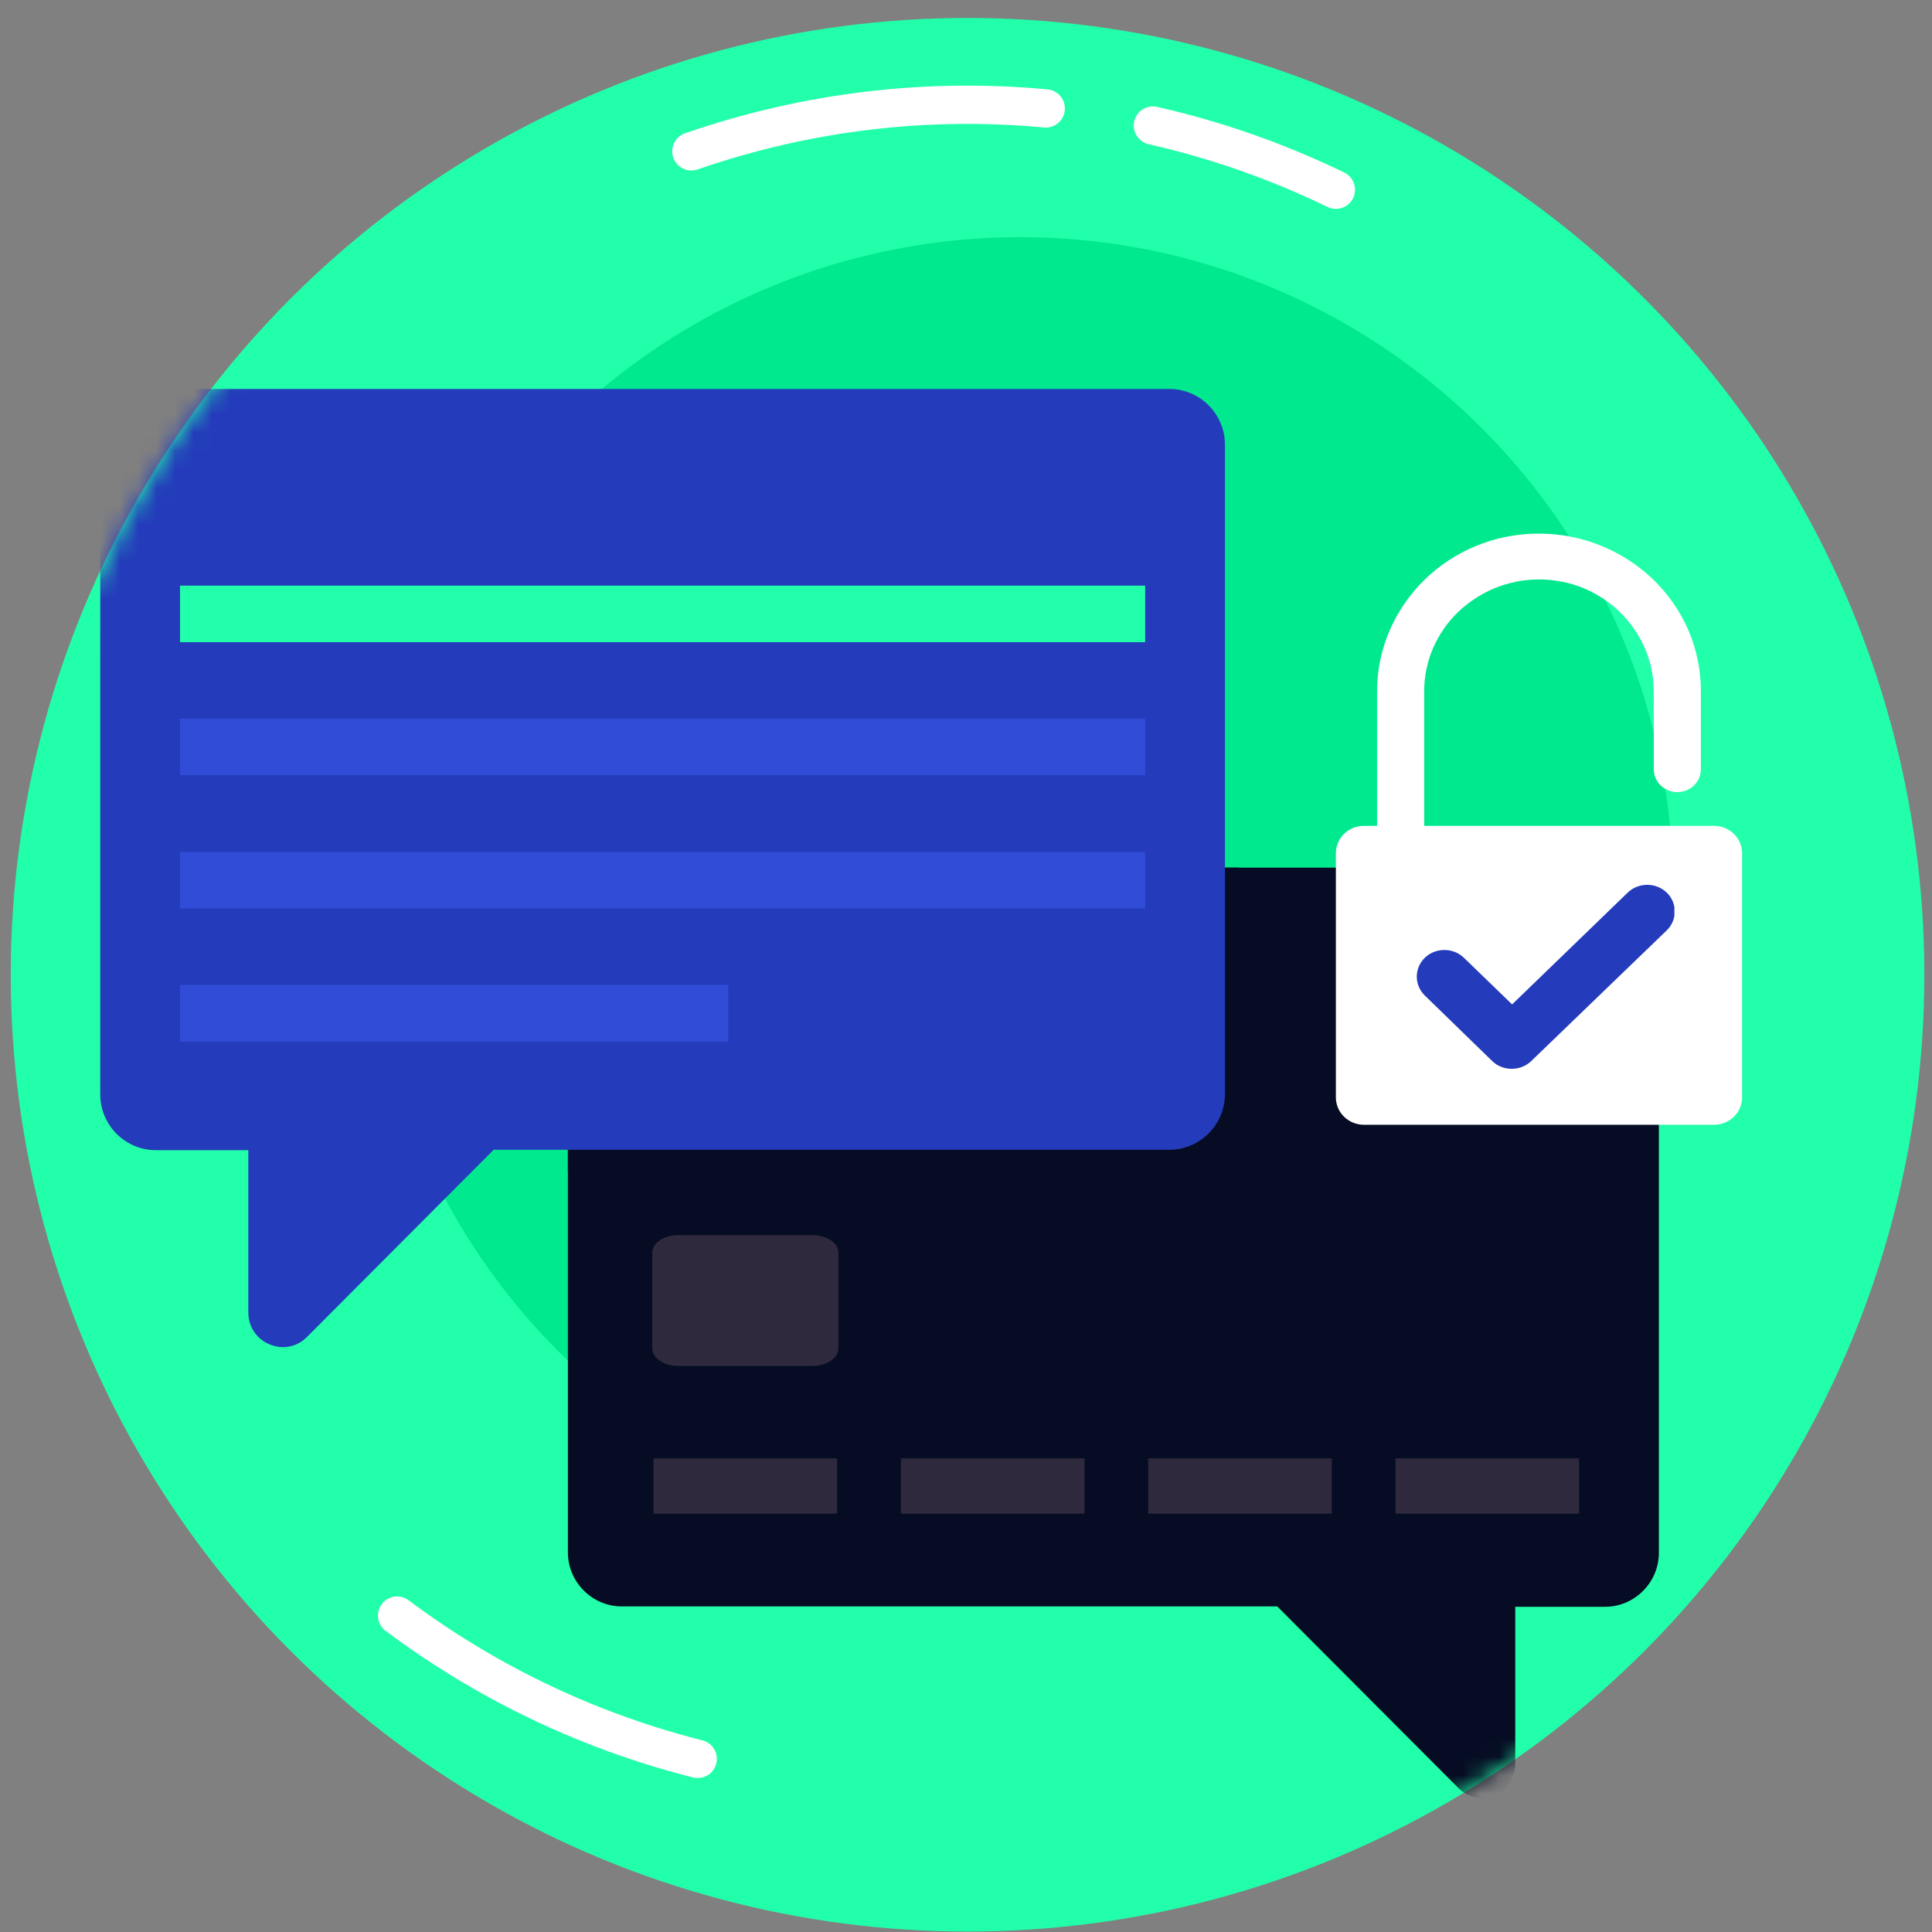 <svg width="105" height="105" viewBox="0 0 105 105" fill="none" xmlns="http://www.w3.org/2000/svg">
<rect x="0" y="0" width="105" height="105" fill="#808080" stroke="none"/>
<ellipse cx="52.584" cy="52.976" rx="52" ry="52" fill="#22FFAA"/>
<mask id="mask0_910_205238" style="mask-type:alpha" maskUnits="userSpaceOnUse" x="0" y="0" width="105" height="105">
<ellipse cx="52.584" cy="52.976" rx="52" ry="52" fill="#243CBB"/>
</mask>
<g mask="url(#mask0_910_205238)">
<circle cx="55.453" cy="48.37" r="35.482" fill="#00E98F"/>
<path d="M87.227 47.156H64.958V55.236C64.958 58.237 62.53 60.672 59.537 60.672H30.864V84.366C30.864 85.982 32.182 87.305 33.794 87.305H69.416L79.253 97.169C80.404 98.323 82.351 97.504 82.351 95.888V87.326H87.227C88.839 87.326 90.157 86.003 90.157 84.387V50.094C90.157 48.478 88.86 47.156 87.227 47.156Z" fill="#060C23"/>
<path d="M67.326 55.236V47.156L33.794 47.156C32.182 47.156 30.864 48.478 30.864 50.094L30.864 63.673H59.537C62.53 63.694 67.326 58.237 67.326 55.236Z" fill="#060C23"/>
<path d="M45.494 79.26H35.518V82.265H45.494V79.26Z" fill="#2E293D"/>
<path d="M45.565 73.291C45.565 73.812 44.928 74.239 44.15 74.239H36.863C36.084 74.239 35.448 73.812 35.448 73.291V68.075C35.448 67.553 36.084 67.127 36.863 67.127H44.15C44.928 67.127 45.565 67.553 45.565 68.075V73.291Z" fill="#2E293D"/>
<path d="M58.937 79.26H48.961V82.265H58.937V79.26Z" fill="#2E293D"/>
<path d="M72.38 79.26H62.404V82.265H72.38V79.26Z" fill="#2E293D"/>
<path d="M85.822 79.26H75.846V82.265H85.822V79.26Z" fill="#2E293D"/>
<path d="M63.553 21.14H8.468C6.807 21.14 5.448 22.503 5.448 24.169V59.48C5.448 61.146 6.807 62.509 8.468 62.509H13.496V71.336C13.496 73.002 15.524 73.846 16.689 72.656L26.83 62.487H63.553C65.215 62.487 66.574 61.124 66.574 59.458V24.169C66.574 22.503 65.215 21.14 63.553 21.14Z" fill="#243CBB"/>
<path d="M62.237 39.055H9.785V42.127H62.237V39.055Z" fill="#314DD8"/>
<path d="M62.237 31.829H9.785V34.901H62.237V31.829Z" fill="#22FFAA"/>
<path d="M62.237 46.303H9.785V49.376H62.237V46.303Z" fill="#314DD8"/>
<path d="M39.582 53.53H9.785V56.602H39.582V53.53Z" fill="#314DD8"/>
<path fill-rule="evenodd" clip-rule="evenodd" d="M74.13 44.883H74.841V37.564C74.841 35.211 75.837 33.066 77.419 31.509C79.019 29.952 81.205 29 83.64 29C86.058 29 88.262 29.969 89.862 31.509C91.461 33.066 92.439 35.194 92.439 37.564V41.803C92.439 42.495 91.87 43.049 91.159 43.049C90.448 43.049 89.879 42.495 89.879 41.803V37.564C89.879 35.886 89.168 34.381 88.049 33.274C86.911 32.166 85.364 31.491 83.64 31.491C81.916 31.491 80.37 32.184 79.232 33.274C78.094 34.381 77.401 35.904 77.401 37.564V44.883H89.879H92.439H93.15C93.986 44.883 94.679 45.541 94.679 46.371V59.642C94.679 60.455 94.003 61.13 93.15 61.13H74.13C73.295 61.13 72.602 60.472 72.602 59.642V46.371C72.602 45.558 73.277 44.883 74.13 44.883Z" fill="white"/>
</g>
<g clip-path="url(#clip0_910_205238)">
<path fill-rule="evenodd" clip-rule="evenodd" d="M88.462 48.511C89.045 47.948 90.001 47.948 90.584 48.511C91.166 49.074 91.166 50 90.584 50.563L83.22 57.666C82.637 58.229 81.68 58.229 81.098 57.666L77.437 54.105C76.854 53.541 76.854 52.616 77.437 52.052C78.019 51.489 78.976 51.489 79.559 52.052L82.18 54.587L88.462 48.511Z" fill="#243CBB"/>
</g>
<path d="M37.573 8.225C43.965 6.015 50.512 5.3 56.834 5.894M62.657 6.823C64.633 7.271 66.574 7.848 68.466 8.548C69.873 9.069 71.253 9.658 72.602 10.312" stroke="white" stroke-width="2.08" stroke-linecap="round"/>
<path d="M21.582 87.804C23.352 89.129 25.213 90.322 27.147 91.376C30.54 93.224 34.16 94.644 37.918 95.593" stroke="white" stroke-width="2.08" stroke-linecap="round"/>
<defs>
<clipPath id="clip0_910_205238">
<rect width="14" height="10" fill="white" transform="translate(77 48.089)"/>
</clipPath>
</defs>
</svg>
